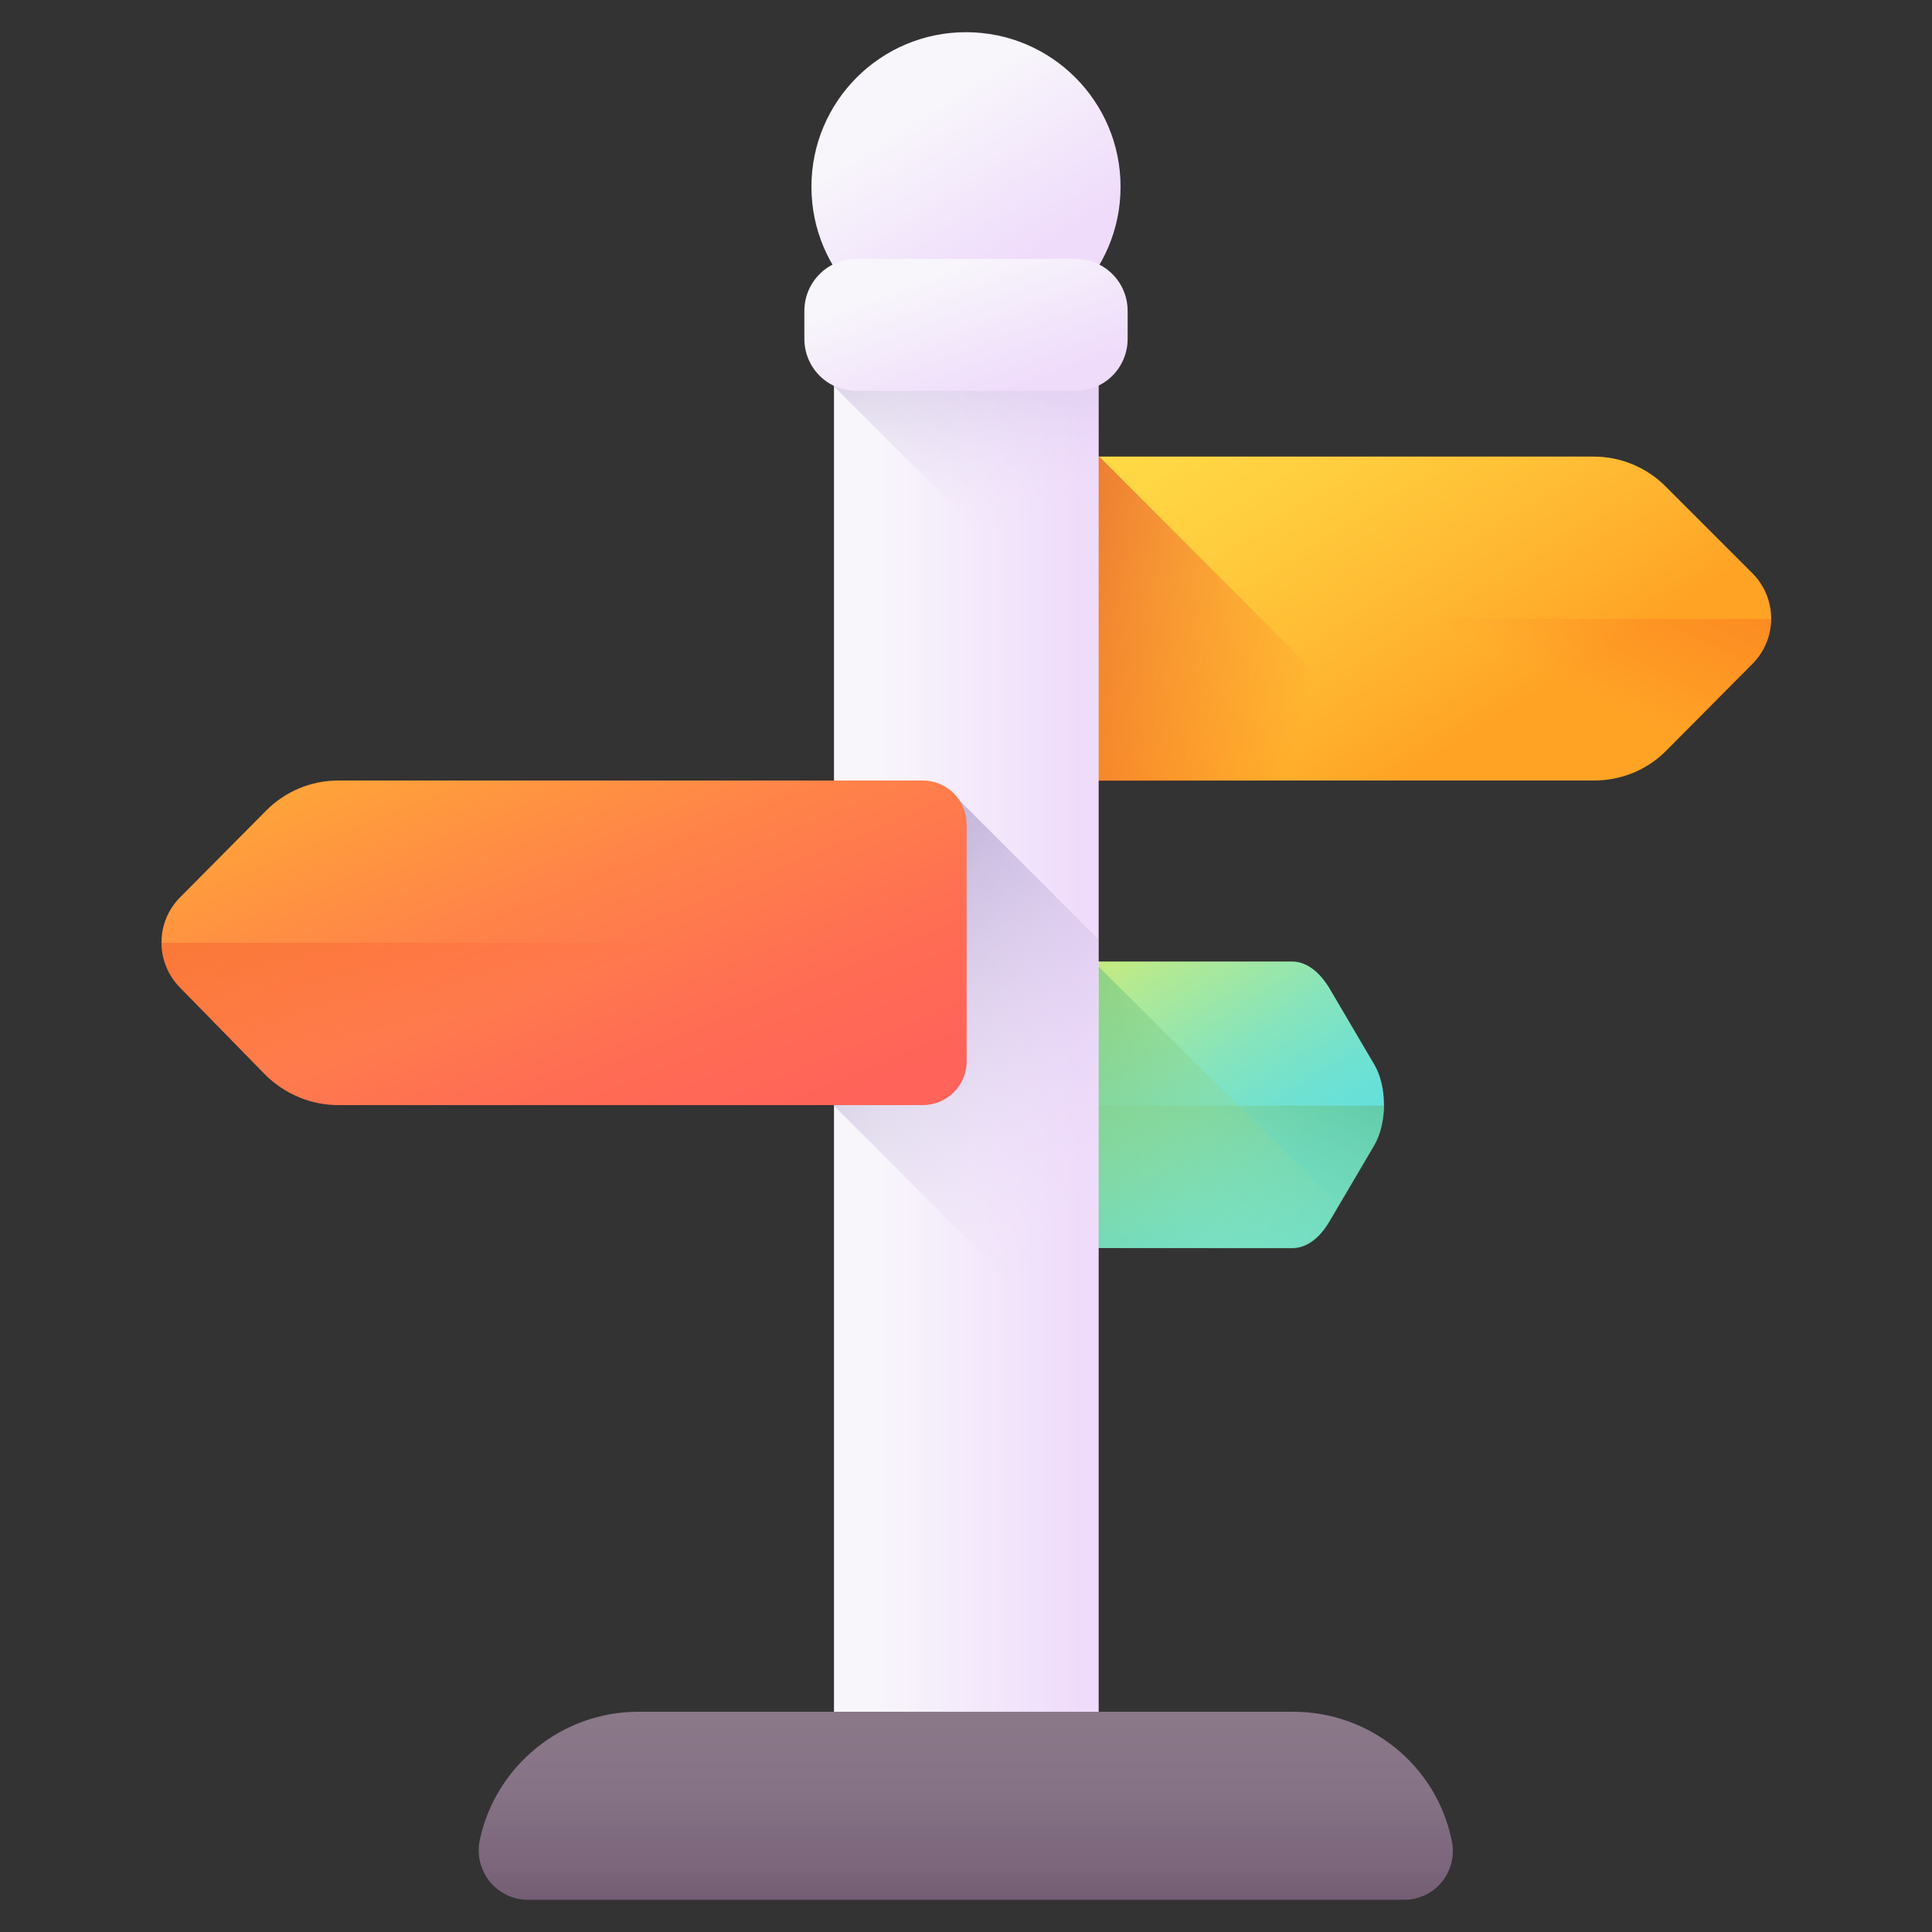 <?xml version="1.0" encoding="utf-8"?>
<!-- Generator: Adobe Illustrator 23.0.0, SVG Export Plug-In . SVG Version: 6.00 Build 0)  -->
<svg version="1.1" xmlns="http://www.w3.org/2000/svg" xmlns:xlink="http://www.w3.org/1999/xlink" x="0px" y="0px"
	 viewBox="0 0 300 300" style="enable-background:new 0 0 300 300;" xml:space="preserve">
<rect x="0" y="0" width="300" height="300" fill="#333333" stroke="none"/>
<style type="text/css">
	.st0{fill:url(#SVGID_1_);}
	.st1{fill:url(#SVGID_2_);}
	.st2{fill:url(#SVGID_3_);}
	.st3{fill:url(#SVGID_4_);}
	.st4{fill:url(#SVGID_5_);}
	.st5{fill:url(#SVGID_6_);}
	.st6{fill:url(#SVGID_7_);}
	.st7{fill:url(#SVGID_8_);}
	.st8{fill:url(#SVGID_9_);}
	.st9{fill:url(#SVGID_10_);}
	.st10{fill:url(#SVGID_11_);}
	.st11{fill:url(#SVGID_12_);}
	.st12{fill:url(#SVGID_13_);}
	.st13{fill:url(#SVGID_14_);}
	.st14{fill:url(#SVGID_15_);}
	.st15{fill:url(#SVGID_16_);}
	.st16{fill:url(#SVGID_17_);}
	.st17{fill:url(#SVGID_18_);}
	.st18{fill:url(#SVGID_19_);}
	.st19{fill:url(#SVGID_20_);}
	.st20{fill:url(#SVGID_21_);}
	.st21{fill:url(#SVGID_22_);}
	.st22{fill:url(#SVGID_23_);}
	.st23{fill:url(#SVGID_24_);}
	.st24{fill:url(#SVGID_25_);}
	.st25{fill:url(#SVGID_26_);}
	.st26{fill:url(#SVGID_27_);}
	.st27{fill:url(#SVGID_28_);}
	.st28{fill:url(#SVGID_29_);}
	.st29{fill:url(#SVGID_30_);}
	.st30{fill:url(#SVGID_31_);}
	.st31{fill:url(#SVGID_32_);}
	.st32{fill:url(#SVGID_33_);}
	.st33{fill:url(#SVGID_34_);}
	.st34{fill:url(#SVGID_35_);}
	.st35{fill:url(#SVGID_36_);}
	.st36{fill:url(#SVGID_37_);}
	.st37{fill:url(#SVGID_38_);}
	.st38{fill:url(#SVGID_39_);}
	.st39{fill:url(#SVGID_40_);}
	.st40{fill:url(#SVGID_41_);}
	.st41{fill:url(#SVGID_42_);}
	.st42{fill:url(#SVGID_43_);}
	.st43{fill:url(#SVGID_44_);}
	.st44{fill:url(#SVGID_45_);}
	.st45{fill:url(#SVGID_46_);}
	.st46{fill:url(#SVGID_47_);}
	.st47{fill:url(#SVGID_48_);}
	.st48{fill:#0469BB;}
	.st49{fill:url(#SVGID_49_);}
	.st50{fill:url(#SVGID_50_);}
	.st51{fill:url(#SVGID_51_);}
	.st52{fill:url(#SVGID_52_);}
	.st53{fill:url(#SVGID_53_);}
	.st54{fill:url(#SVGID_54_);}
	.st55{fill:url(#SVGID_55_);}
	.st56{fill:url(#SVGID_56_);}
	.st57{fill:url(#SVGID_57_);}
	.st58{fill:url(#SVGID_58_);}
	.st59{fill:url(#SVGID_59_);}
	.st60{fill:url(#SVGID_60_);}
	.st61{fill:url(#SVGID_61_);}
	.st62{fill:url(#SVGID_62_);}
	.st63{fill:url(#SVGID_63_);}
	.st64{fill:url(#SVGID_64_);}
	.st65{fill:url(#SVGID_65_);}
	.st66{fill:url(#SVGID_66_);}
	.st67{fill:url(#SVGID_67_);}
	.st68{fill:url(#SVGID_68_);}
	.st69{fill:url(#SVGID_69_);}
	.st70{fill:url(#SVGID_70_);}
	.st71{fill:url(#SVGID_71_);}
	.st72{fill:url(#SVGID_72_);}
	.st73{fill:url(#SVGID_73_);}
	.st74{fill:url(#SVGID_74_);}
	.st75{fill:url(#SVGID_75_);}
	.st76{fill:url(#SVGID_76_);}
	.st77{fill:url(#SVGID_77_);}
	.st78{fill:url(#SVGID_78_);}
	.st79{fill:url(#SVGID_79_);}
	.st80{fill:url(#SVGID_80_);}
	.st81{fill:url(#SVGID_81_);}
	.st82{fill:url(#SVGID_82_);}
	.st83{fill:url(#SVGID_83_);}
	.st84{fill:url(#SVGID_84_);}
	.st85{fill:url(#SVGID_85_);}
	.st86{fill:url(#SVGID_86_);}
	.st87{fill:url(#SVGID_87_);}
	.st88{fill:url(#SVGID_88_);}
	.st89{fill:url(#SVGID_89_);}
	.st90{fill:url(#SVGID_90_);}
	.st91{fill:url(#SVGID_91_);}
	.st92{fill:url(#SVGID_92_);}
	.st93{fill:url(#SVGID_93_);}
	.st94{fill:url(#SVGID_94_);}
	.st95{fill:url(#SVGID_95_);}
	.st96{fill:url(#SVGID_96_);}
	.st97{fill:url(#SVGID_97_);}
	.st98{fill:url(#SVGID_98_);}
	.st99{fill:url(#SVGID_99_);}
	.st100{fill:url(#SVGID_100_);}
	.st101{fill:url(#SVGID_101_);}
	.st102{fill:url(#SVGID_102_);}
	.st103{fill:url(#SVGID_103_);}
	.st104{fill:url(#SVGID_104_);}
	.st105{fill:url(#SVGID_105_);}
	.st106{fill:url(#SVGID_106_);}
	.st107{fill:url(#SVGID_107_);}
	.st108{fill:url(#SVGID_108_);}
	.st109{fill:url(#SVGID_109_);}
	.st110{fill:url(#SVGID_110_);}
	.st111{fill:url(#SVGID_111_);}
	.st112{fill:url(#SVGID_112_);}
	.st113{fill:url(#SVGID_113_);}
	.st114{fill:url(#SVGID_114_);}
	.st115{fill:url(#SVGID_115_);}
	.st116{fill:url(#SVGID_116_);}
	.st117{fill:url(#SVGID_117_);}
	.st118{fill:url(#SVGID_118_);}
	.st119{fill:url(#SVGID_119_);}
	.st120{fill:url(#SVGID_120_);}
	.st121{fill:url(#SVGID_121_);}
	.st122{fill:url(#SVGID_122_);}
	.st123{fill:url(#SVGID_123_);}
	.st124{fill:url(#SVGID_124_);}
	.st125{fill:url(#SVGID_125_);}
	.st126{fill:url(#SVGID_126_);}
	.st127{fill:url(#SVGID_127_);}
	.st128{fill:url(#SVGID_128_);}
	.st129{fill:url(#SVGID_129_);}
	.st130{fill:url(#SVGID_130_);}
	.st131{fill:url(#SVGID_131_);}
	.st132{fill:url(#SVGID_132_);}
	.st133{fill:url(#SVGID_133_);}
	.st134{fill:url(#SVGID_134_);}
	.st135{fill:url(#SVGID_135_);}
	.st136{fill:url(#SVGID_136_);}
	.st137{fill:url(#SVGID_137_);}
	.st138{fill:url(#SVGID_138_);}
	.st139{fill:url(#SVGID_139_);}
	.st140{fill:url(#SVGID_140_);}
	.st141{fill:url(#SVGID_141_);}
	.st142{fill:url(#SVGID_142_);}
	.st143{fill:url(#SVGID_143_);}
	.st144{fill:url(#SVGID_144_);}
	.st145{fill:url(#SVGID_145_);}
	.st146{fill:url(#SVGID_146_);}
	.st147{fill:url(#SVGID_147_);}
	.st148{fill:url(#SVGID_148_);}
	.st149{fill:url(#SVGID_149_);}
	.st150{fill:url(#SVGID_150_);}
	.st151{fill:url(#SVGID_151_);}
	.st152{fill:url(#SVGID_152_);}
	.st153{fill:url(#SVGID_153_);}
	.st154{fill:url(#SVGID_154_);}
	.st155{fill:url(#SVGID_155_);}
	.st156{fill:url(#SVGID_156_);}
	.st157{fill:url(#SVGID_157_);}
	.st158{fill:url(#SVGID_158_);}
	.st159{fill:url(#SVGID_159_);}
	.st160{fill:url(#SVGID_160_);}
	.st161{fill:url(#SVGID_161_);}
	.st162{fill:url(#SVGID_162_);}
	.st163{fill:url(#SVGID_163_);}
	.st164{fill:url(#SVGID_164_);}
	.st165{fill:url(#SVGID_165_);}
	.st166{fill:url(#SVGID_166_);}
	.st167{fill:url(#SVGID_167_);}
	.st168{fill:url(#SVGID_168_);}
	.st169{fill:url(#SVGID_169_);}
	.st170{fill:url(#SVGID_170_);}
	.st171{fill:url(#SVGID_171_);}
	.st172{fill:url(#SVGID_172_);}
	.st173{fill:url(#SVGID_173_);}
	.st174{fill:url(#SVGID_174_);}
	.st175{fill:url(#SVGID_175_);}
	.st176{fill:url(#SVGID_176_);}
	.st177{fill:url(#SVGID_177_);}
	.st178{fill:url(#SVGID_178_);}
	.st179{fill:url(#SVGID_179_);}
	.st180{fill:url(#SVGID_180_);}
	.st181{fill:url(#SVGID_181_);}
	.st182{fill:url(#SVGID_182_);}
	.st183{fill:url(#SVGID_183_);}
	.st184{fill:url(#SVGID_184_);}
	.st185{fill:url(#SVGID_185_);}
	.st186{fill:url(#SVGID_186_);}
	.st187{fill:url(#SVGID_187_);}
	.st188{fill:url(#SVGID_188_);}
</style>
<g id="Layer_2">
</g>
<g id="Layer_1">
	<g>
		<g>
			
				<linearGradient id="SVGID_1_" gradientUnits="userSpaceOnUse" x1="183.837" y1="240.333" x2="218.388" y2="185.392" gradientTransform="matrix(1.004 0 0 -1.004 1.918 304.71)">
				<stop  offset="0" style="stop-color:#FFD945"/>
				<stop  offset="0.304" style="stop-color:#FFCD3E"/>
				<stop  offset="0.856" style="stop-color:#FFAD2B"/>
				<stop  offset="1" style="stop-color:#FFA325"/>
			</linearGradient>
			<path class="st0" d="M247.5,121.2h-90.8c-3.7,0-6.8-3-6.8-6.8V77.7c0-3.7,3-6.8,6.8-6.8h90.8c4.2,0,8.2,1.7,11.1,4.6L272.1,89
				c3.9,3.9,3.9,10.2,0,14.1l-13.4,13.5C255.7,119.6,251.7,121.2,247.5,121.2L247.5,121.2z"/>
			
				<linearGradient id="SVGID_2_" gradientUnits="userSpaceOnUse" x1="212.096" y1="211.54" x2="263.072" y2="316.891" gradientTransform="matrix(1.004 0 0 -1.004 1.918 304.71)">
				<stop  offset="0" style="stop-color:#F82814;stop-opacity:0"/>
				<stop  offset="1" style="stop-color:#C0272D"/>
			</linearGradient>
			<path class="st1" d="M150,114.5c0,3.7,3,6.8,6.8,6.8h90.8c4.2,0,8.2-1.7,11.1-4.6l13.4-13.5c1.9-2,2.9-4.5,2.9-7.1H150V114.5z"/>
		</g>
		<g>
			
				<linearGradient id="SVGID_3_" gradientUnits="userSpaceOnUse" x1="162.085" y1="153.685" x2="185.433" y2="116.558" gradientTransform="matrix(1.004 0 0 -1.004 1.918 304.71)">
				<stop  offset="0" style="stop-color:#CDEC7A"/>
				<stop  offset="0.216" style="stop-color:#B0E995"/>
				<stop  offset="0.561" style="stop-color:#87E4BB"/>
				<stop  offset="0.835" style="stop-color:#6EE1D2"/>
				<stop  offset="1" style="stop-color:#65E0DB"/>
			</linearGradient>
			<path class="st2" d="M200.6,193.8h-47.1c-1.9,0-3.5-2.7-3.5-6v-32.5c0-3.3,1.6-6,3.5-6h47.1c2.2,0,4.2,1.5,5.8,4.1l7,11.9
				c2,3.4,2,9,0,12.5l-7,11.9C204.8,192.4,202.8,193.8,200.6,193.8L200.6,193.8z"/>
			
				<linearGradient id="SVGID_4_" gradientUnits="userSpaceOnUse" x1="169.388" y1="109.502" x2="201.352" y2="175.56" gradientTransform="matrix(1.004 0 0 -1.004 1.918 304.71)">
				<stop  offset="0" style="stop-color:#CDEC7A;stop-opacity:0"/>
				<stop  offset="0.235" style="stop-color:#9AD57D;stop-opacity:0.235"/>
				<stop  offset="0.604" style="stop-color:#51B482;stop-opacity:0.604"/>
				<stop  offset="0.868" style="stop-color:#239F85;stop-opacity:0.868"/>
				<stop  offset="1" style="stop-color:#119786"/>
			</linearGradient>
			<path class="st3" d="M150,187.9c0,3.3,1.6,6,3.5,6h47.1c2.2,0,4.2-1.5,5.8-4.1l7-11.9c1-1.7,1.5-4,1.5-6.2H150V187.9z"/>
		</g>
		
			<linearGradient id="SVGID_5_" gradientUnits="userSpaceOnUse" x1="200.695" y1="196.405" x2="123.38" y2="218.495" gradientTransform="matrix(1.004 0 0 -1.004 1.918 304.71)">
			<stop  offset="0" style="stop-color:#F82814;stop-opacity:0"/>
			<stop  offset="1" style="stop-color:#C0272D"/>
		</linearGradient>
		<path class="st4" d="M170.7,70.9h-13.9c-3.7,0-6.8,3-6.8,6.8v36.8c0,3.7,3,6.8,6.8,6.8H221L170.7,70.9z"/>
		
			<linearGradient id="SVGID_6_" gradientUnits="userSpaceOnUse" x1="204.73" y1="110.816" x2="114.671" y2="153.863" gradientTransform="matrix(1.004 0 0 -1.004 1.918 304.71)">
			<stop  offset="0" style="stop-color:#CDEC7A;stop-opacity:0"/>
			<stop  offset="0.235" style="stop-color:#9AD57D;stop-opacity:0.235"/>
			<stop  offset="0.604" style="stop-color:#51B482;stop-opacity:0.604"/>
			<stop  offset="0.868" style="stop-color:#239F85;stop-opacity:0.868"/>
			<stop  offset="1" style="stop-color:#119786"/>
		</linearGradient>
		<path class="st5" d="M153.5,193.8h47.1c2.2,0,4.2-1.5,5.8-4.1l1.5-2.5L170.5,150c0,0,0-0.2-0.1-0.6h-16.9c-1.9,0-3.5,2.7-3.5,6
			v32.5C150,191.2,151.6,193.8,153.5,193.8L153.5,193.8z"/>
		<g>
			<g>
				
					<linearGradient id="SVGID_7_" gradientUnits="userSpaceOnUse" x1="133.426" y1="149.248" x2="164.906" y2="149.248" gradientTransform="matrix(1.004 0 0 -1.004 1.918 304.71)">
					<stop  offset="0" style="stop-color:#F8F6FB"/>
					<stop  offset="1" style="stop-color:#EFDCFB"/>
				</linearGradient>
				<path class="st6" d="M129.5,42.3h41.1v225.2h-41.1L129.5,42.3z"/>
				
					<linearGradient id="SVGID_8_" gradientUnits="userSpaceOnUse" x1="154.674" y1="223.457" x2="137.965" y2="291.426" gradientTransform="matrix(1.004 0 0 -1.004 1.918 304.71)">
					<stop  offset="0" style="stop-color:#EFDCFB;stop-opacity:0"/>
					<stop  offset="2.870000e-02" style="stop-color:#E9D6F7;stop-opacity:2.900000e-02"/>
					<stop  offset="0.22" style="stop-color:#C5B5DE;stop-opacity:0.22"/>
					<stop  offset="0.414" style="stop-color:#AA9BCB;stop-opacity:0.414"/>
					<stop  offset="0.608" style="stop-color:#9688BD;stop-opacity:0.608"/>
					<stop  offset="0.803" style="stop-color:#8A7DB5;stop-opacity:0.803"/>
					<stop  offset="1" style="stop-color:#8679B2"/>
				</linearGradient>
				<path class="st7" d="M170.5,42.3h-41.1v17.6l41.1,41.1V42.3z"/>
				
					<linearGradient id="SVGID_9_" gradientUnits="userSpaceOnUse" x1="140.021" y1="286.407" x2="155.125" y2="262.618" gradientTransform="matrix(1.004 0 0 -1.004 1.918 304.71)">
					<stop  offset="0" style="stop-color:#F8F6FB"/>
					<stop  offset="1" style="stop-color:#EFDCFB"/>
				</linearGradient>
				<circle class="st8" cx="150" cy="29" r="24"/>
				
					<linearGradient id="SVGID_10_" gradientUnits="userSpaceOnUse" x1="144.123" y1="262.276" x2="151.675" y2="242.075" gradientTransform="matrix(1.004 0 0 -1.004 1.918 304.71)">
					<stop  offset="0" style="stop-color:#F8F6FB"/>
					<stop  offset="1" style="stop-color:#EFDCFB"/>
				</linearGradient>
				<path class="st9" d="M167,60.7h-34c-4.5,0-8.1-3.6-8.1-8.1v-4.3c0-4.5,3.6-8.1,8.1-8.1h34c4.5,0,8.1,3.6,8.1,8.1v4.3
					C175.1,57.1,171.5,60.7,167,60.7z"/>
			</g>
			
				<linearGradient id="SVGID_11_" gradientUnits="userSpaceOnUse" x1="147.504" y1="37.693" x2="147.504" y2="5.216" gradientTransform="matrix(1.004 0 0 -1.004 1.918 304.71)">
				<stop  offset="0" style="stop-color:#8A7889"/>
				<stop  offset="0.334" style="stop-color:#867385"/>
				<stop  offset="0.704" style="stop-color:#7B667B"/>
				<stop  offset="1" style="stop-color:#6E566E"/>
			</linearGradient>
			<path class="st10" d="M218,295H82c-4.9,0-8.5-4.5-7.5-9.3c2.5-11.6,12.8-19.9,24.6-19.9h101.7c11.9,0,22.2,8.3,24.6,19.9
				C226.5,290.5,222.9,295,218,295z"/>
		</g>
		
			<linearGradient id="SVGID_12_" gradientUnits="userSpaceOnUse" x1="170.593" y1="123.461" x2="97.268" y2="190.864" gradientTransform="matrix(1.004 0 0 -1.004 1.918 304.71)">
			<stop  offset="0" style="stop-color:#EFDCFB;stop-opacity:0"/>
			<stop  offset="2.870000e-02" style="stop-color:#E9D6F7;stop-opacity:2.900000e-02"/>
			<stop  offset="0.22" style="stop-color:#C5B5DE;stop-opacity:0.22"/>
			<stop  offset="0.414" style="stop-color:#AA9BCB;stop-opacity:0.414"/>
			<stop  offset="0.608" style="stop-color:#9688BD;stop-opacity:0.608"/>
			<stop  offset="0.803" style="stop-color:#8A7DB5;stop-opacity:0.803"/>
			<stop  offset="1" style="stop-color:#8679B2"/>
		</linearGradient>
		<path class="st11" d="M170.5,145.8l-22-22c-1.2-1.6-3.2-2-5.3-2h-13.8v49.8l41.1,41.1L170.5,145.8L170.5,145.8z"/>
		<g>
			
				<linearGradient id="SVGID_13_" gradientUnits="userSpaceOnUse" x1="71.956" y1="198.923" x2="103.108" y2="123.025" gradientTransform="matrix(1.004 0 0 -1.004 1.918 304.71)">
				<stop  offset="0" style="stop-color:#FFA936"/>
				<stop  offset="0.411" style="stop-color:#FF8548"/>
				<stop  offset="0.778" style="stop-color:#FF6C54"/>
				<stop  offset="1" style="stop-color:#FF6359"/>
			</linearGradient>
			<path class="st12" d="M52.5,171.6h90.8c3.7,0,6.8-3,6.8-6.8V128c0-3.7-3-6.8-6.8-6.8H52.5c-4.2,0-8.2,1.7-11.1,4.6l-13.4,13.5
				c-3.9,3.9-3.9,10.2,0,14.1L41.3,167C44.3,169.9,48.3,171.6,52.5,171.6L52.5,171.6z"/>
			
				<linearGradient id="SVGID_14_" gradientUnits="userSpaceOnUse" x1="86.809" y1="152.227" x2="55.09" y2="246.817" gradientTransform="matrix(1.004 0 0 -1.004 1.918 304.71)">
				<stop  offset="0" style="stop-color:#F82814;stop-opacity:0"/>
				<stop  offset="1" style="stop-color:#C0272D"/>
			</linearGradient>
			<path class="st13" d="M150,164.8c0,3.7-3,6.8-6.8,6.8H52.5c-4.2,0-8.2-1.7-11.1-4.6l-13.4-13.5c-1.9-2-2.9-4.5-2.9-7.1h125
				L150,164.8z"/>
		</g>
	</g>
</g>
</svg>
